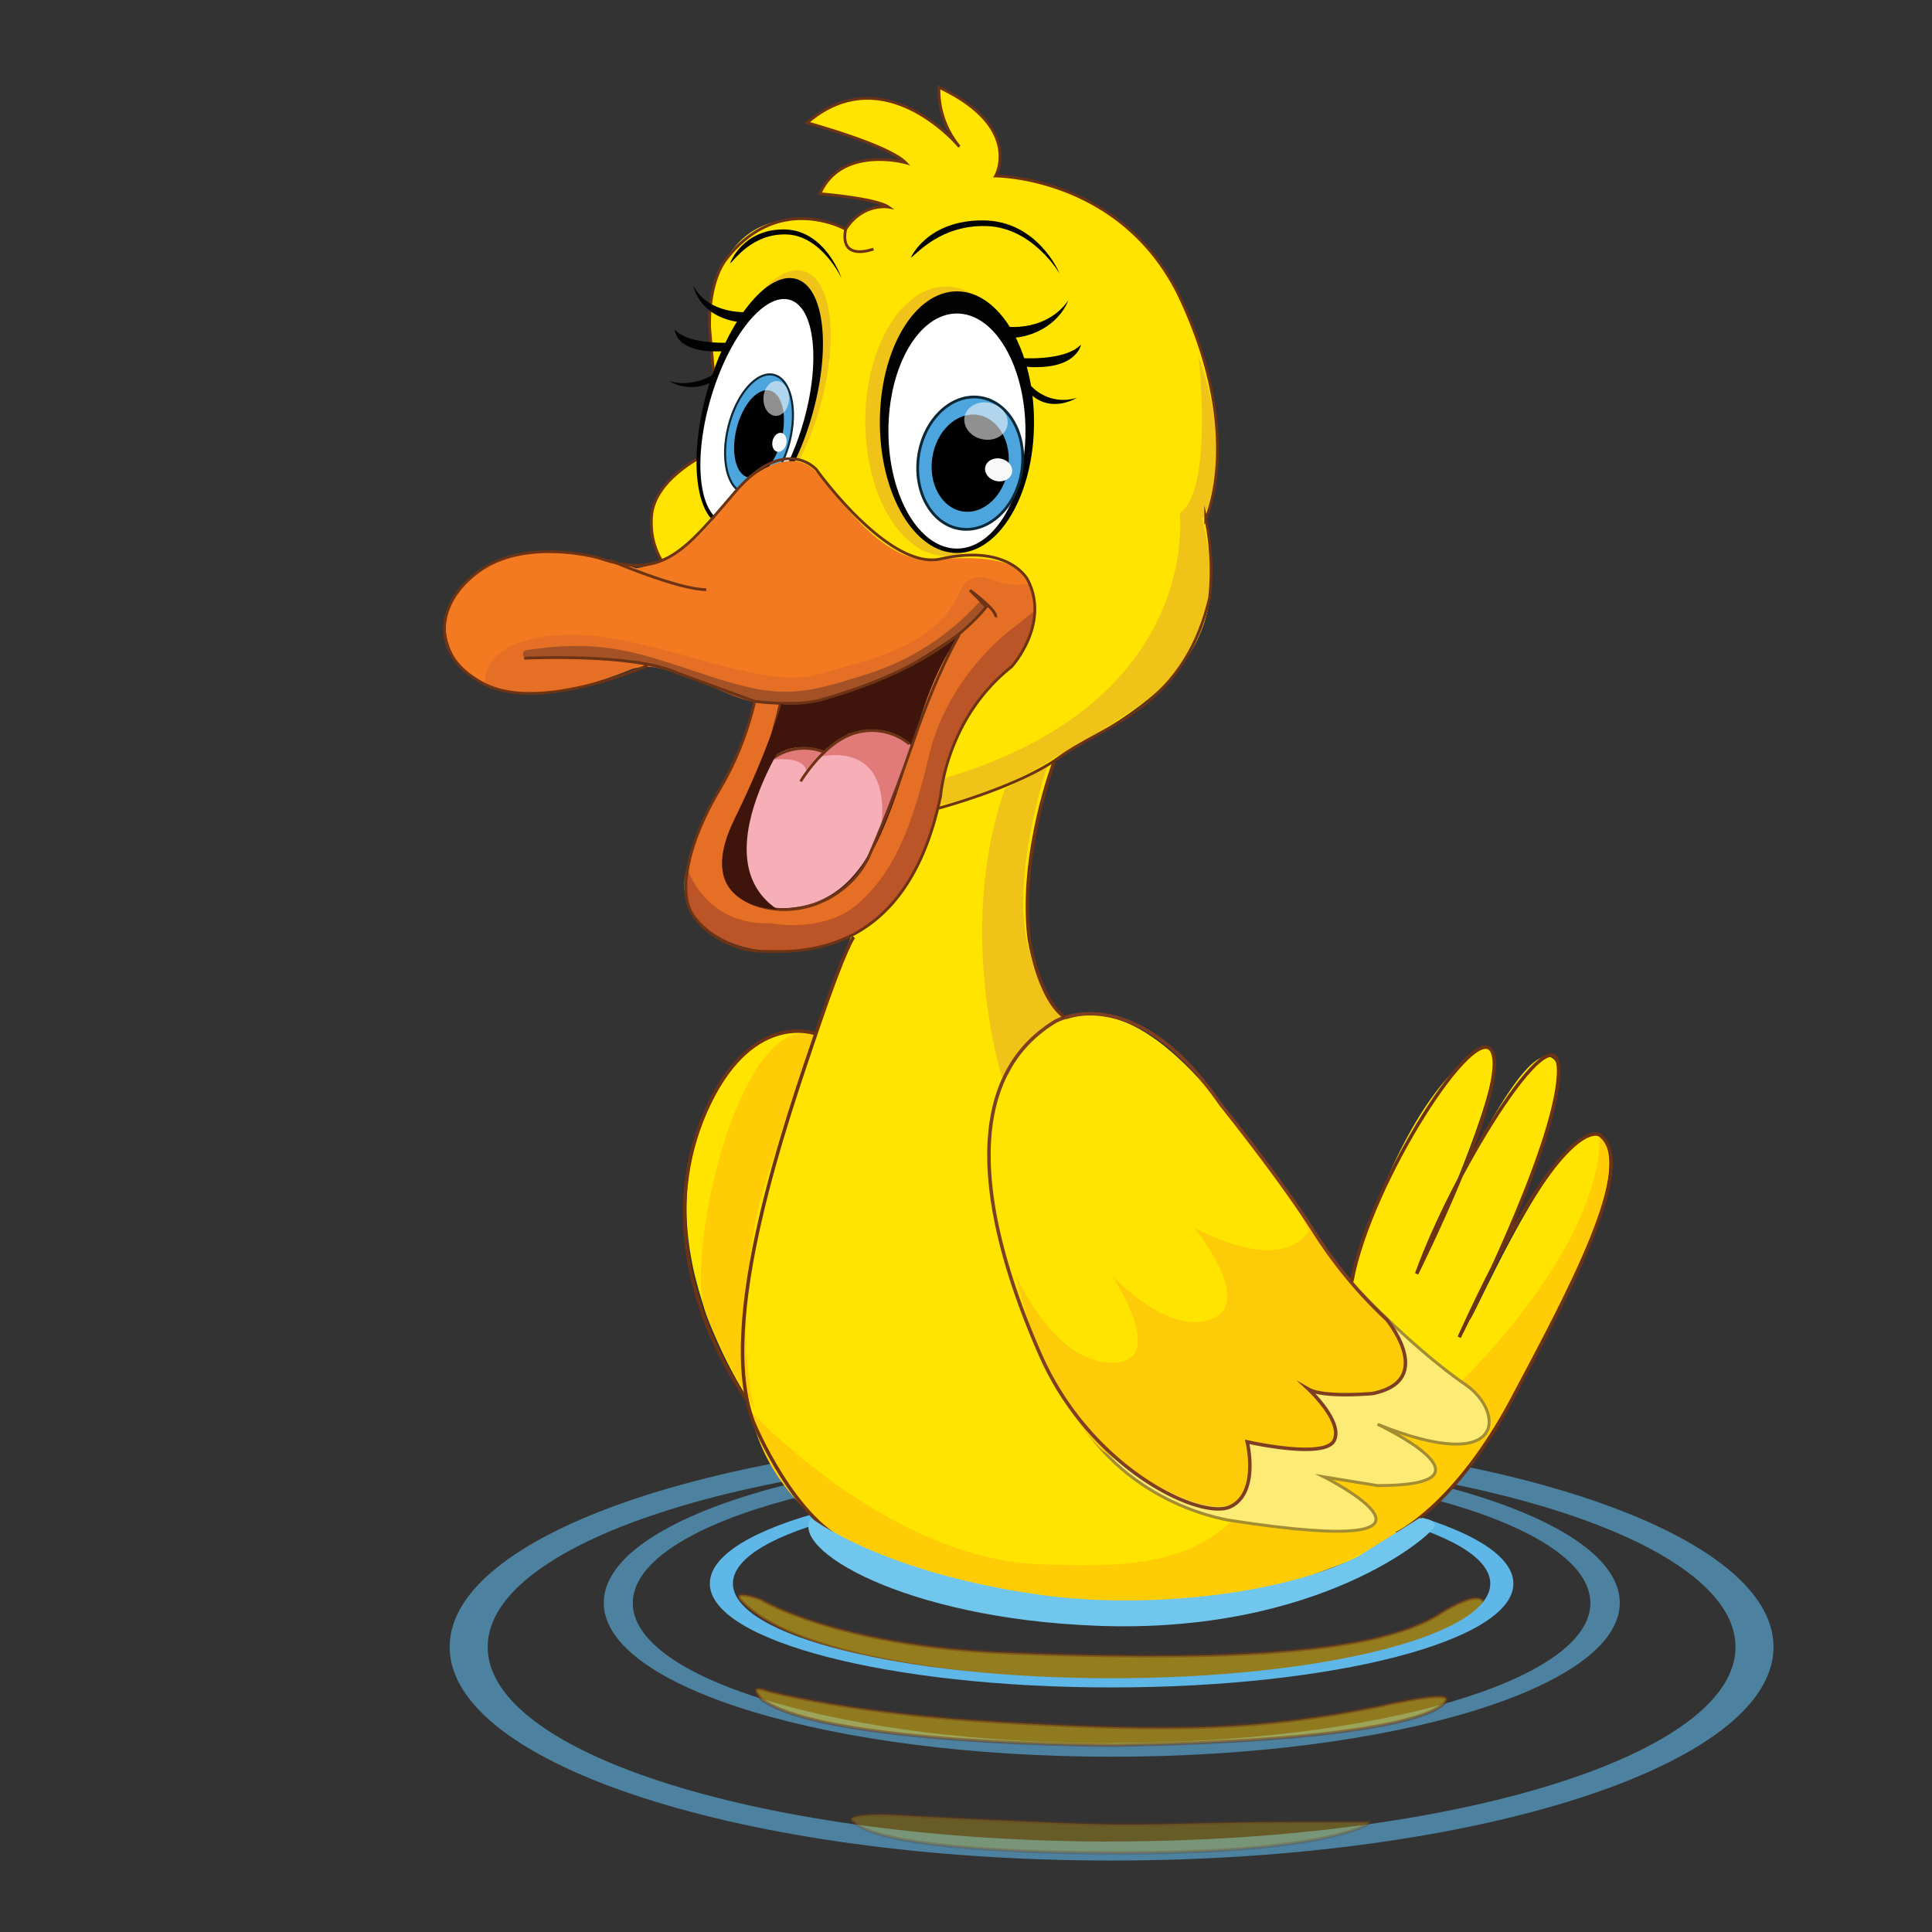 <svg id="Layer_1" data-name="Layer 1" xmlns="http://www.w3.org/2000/svg" viewBox="0 0 512 512"><rect x="0" y="0" width="512" height="512" fill="#333333" stroke="none"/><defs><style>.cls-1{fill:#ffe400;}.cls-2,.cls-26,.cls-27{fill:#fbcd09;stroke-width:0.85px;}.cls-2,.cls-23,.cls-26,.cls-27,.cls-9{stroke:#6c3314;}.cls-12,.cls-15,.cls-2,.cls-23,.cls-25,.cls-26,.cls-27,.cls-7,.cls-9{stroke-miterlimit:10;}.cls-2{opacity:0.48;}.cls-3,.cls-4{fill:#5eb7e7;}.cls-4{opacity:0.6;}.cls-5{fill:#f0c318;}.cls-6{fill:#ffcc05;}.cls-7{fill:#fceb75;stroke:#a38c31;stroke-width:0.78px;}.cls-8{fill:#fdcb08;}.cls-23,.cls-24,.cls-25,.cls-9{fill:none;}.cls-9{stroke-width:0.74px;}.cls-10{fill:#020202;}.cls-11{fill:#fff;}.cls-12,.cls-15{fill:#4ca5dc;stroke:#0c2735;}.cls-12{stroke-width:0.73px;}.cls-13,.cls-14{fill:#f9f9f9;}.cls-14{opacity:0.58;}.cls-15{stroke-width:0.55px;}.cls-16{fill:#f37a20;}.cls-17{fill:#e56f25;}.cls-18{fill:#a45125;}.cls-19{fill:#3f150b;}.cls-20{fill:#f6aeb7;}.cls-21{fill:#e17b7a;}.cls-22{fill:#bb5427;}.cls-23,.cls-25{stroke-width:0.92px;}.cls-25{stroke:#7d3e21;}.cls-26{opacity:0.46;}.cls-27{opacity:0.26;}.cls-28{fill:#70c6ec;}</style></defs><g id="d"><path class="cls-1" d="M218.39,274s-24.09-8-34.26,29.14c-10.59,38.7,20.33,76.62,20.33,76.62Z"/><path class="cls-2" d="M201.52,423.78S221.8,436.21,267.05,438c51,2,96.06,1.17,114.23-10.2,0,0,12.24-8.16,12.24-2,0,1.89-12.63,21.49-111.45,19.49,0,0-68.62-2-86.09-21.49C196,423.78,194.23,421.21,201.52,423.78Z"/><path class="cls-3" d="M294.58,392.12c-58.8,0-106.47,12.33-106.47,27.54s47.67,27.53,106.47,27.53,106.48-12.32,106.48-27.53S353.39,392.12,294.58,392.12Zm0,52.63c-55.42,0-100.35-11.24-100.35-25.09s44.93-25.09,100.35-25.09,100.36,11.23,100.36,25.09S350,444.75,294.58,444.75Z"/><path class="cls-4" d="M294.58,384C220.23,384,160,402.23,160,424.76s60.27,40.79,134.62,40.79,134.63-18.26,134.63-40.79S368.94,384,294.58,384Zm0,78c-70.07,0-126.89-16.65-126.89-37.17s56.82-37.17,126.89-37.17,126.89,16.64,126.89,37.17S364.66,461.93,294.58,461.93Z"/><path class="cls-4" d="M294.58,379.88c-96.88,0-175.42,25.34-175.42,56.59s78.54,56.59,175.42,56.59S470,467.73,470,436.47,391.47,379.88,294.58,379.88Zm0,108.15c-91.31,0-165.34-23.08-165.34-51.56s74-51.56,165.34-51.56S459.93,408,459.93,436.47,385.9,488,294.58,488Z"/><path class="cls-1" d="M358.71,338S369.14,296.2,389.47,280s-14.23,58-14.23,58,24.4-58,34.57-58c13.63,0-20.34,67.32-20.34,69.64s22.87-52.2,34.57-48.75c5.17,1.53-4.92,37.68-54,105.56L346.78,396l1.94-53.33A14.6,14.6,0,0,0,358.71,338Z"/><path class="cls-1" d="M241.06,208s-16.27,39.46-36.6,99.83c-18.93,56.21-9.83,112.87,77.89,114.91,0,0,93.83,6.12,97-33.66l-40.66-67.33-46.76-44.11S257.32,266,279.69,201Z"/><path class="cls-5" d="M277.59,202.81s-9.51,28.07-5.4,46.86S286.6,273.1,286.6,273.1l-21,12.61s-12.41-38.92.7-76.69C266.29,209,274.57,205.05,277.59,202.81Z"/><path class="cls-6" d="M198.71,373.76s36.72,39.81,77.52,40.8c14.12.34,36.71,2,50.22-11.57l50.07-41.82,10.92,4.68S424,331,424,300.84c0,0,8.3,4.16-5,33.42s-26.59,54.62-42.86,68.06c0,0-24.48,20.4-65.28,22.44C296.64,425.47,211,428.84,198.71,373.76Z"/><path class="cls-7" d="M360.37,342.36s14.81,15.55,28.09,24.65c10.16,7,11.18,24.37-23.38,10.44,0,0,34.56,16.25,0,16.25l-14.23-2.32s43.71,22.06-24.4,11.61c0,0-27.45-3.48-41.68-29L312.05,338Z"/><path class="cls-8" d="M267.49,328.7s-10.17-51.08,16.26-58c0,0,18.3-11.61,54.9,41.79,0,0,18.29,27.86,26.43,34.82s18.3,27.86-18.3,20.9c0,0,24.4,23.21-16.27,13.93,0,0,10.17,37.14-38.39,2.19C292.12,384.29,273.59,368.17,267.49,328.7Z"/><path class="cls-1" d="M237.71,215.9s18.16-1.18,38.59-12.93c28.08-16.16,51.26-27.58,43.22-65.51,0,0,9-16.77-3.5-50.86s-38.59-38.78-52.2-40c0,0,7.43-12.93-15-23.51,0,0-.88,7.06,5.93,16.46,0,0-18.16-24.68-40.86-7.05,0,0,22.7,5.87,26.1,10.58,0,0-17-4.71-22.69,8.22,0,0,13.62,1.18,18.15,3.53,0,0-6.8-1.18-11.34,5.88,0,0-31.78-14.11-36.32,23.5l2.27,23.51-1.13,11.76s-26.11,10.57-12.49,30.56l49.94,62.29Z"/><path class="cls-5" d="M317.63,94.31s4.06,35.78-5,41.66c0,0,6.3,50.22-62.67,70.36l-2.37,7.41s18.52-3.72,32.13-13.12c0,0,23.84-12.93,29.51-20s16.38-16.79,9.32-43.07C318.53,137.57,328.31,125.52,317.63,94.31Z"/><path class="cls-9" d="M192.57,68.53c13.94-17.77,31.53-7.78,31.53-7.78,4.54-7.06,11.34-5.88,11.34-5.88-3.4-2.35-18.15-3.53-18.15-3.53C223,38.41,240,43.12,240,43.12c-4.54-4.71-26.1-10.58-26.1-10.58,20.43-17.63,40.34,6.32,40.34,6.32a23.7,23.7,0,0,1-5.41-15.73c22.44,10.58,15,23.51,15,23.51s34,0,49.23,32.91c16.73,36.24,6.47,57.91,6.47,57.91a68.09,68.09,0,0,1,1.06,20.8c-6.78,29.35-27.94,33.83-39.74,42.36s-34.36,14.16-34.36,14.16l-12.31-7.7-56.33-55.3s-6-5.23-5.16-15.15,14.48-16.3,14.48-16.3l2.35-17.24s-.59-5.91-1.43-15.78C188.08,87.31,187.31,75.24,192.57,68.53Z"/><path class="cls-10" d="M267.22,86.6s10.21,1.18,15.89-7c0,0-2.27,7-11.35,9.41,0,0-4.54,1.17-5.67,0S267.22,86.6,267.22,86.6Z"/><path class="cls-10" d="M269.49,94.83s12.48,1.18,17-3.52c0,0-1.13,7-14.75,5.87Z"/><path class="cls-10" d="M272.89,101.88a11.74,11.74,0,0,0,12.49,3.53s-6.81,4.39-12.49-1.17Z"/><ellipse class="cls-5" cx="250.73" cy="111.65" rx="21.42" ry="35.7"/><ellipse class="cls-10" cx="253.6" cy="111.88" rx="20.43" ry="34.67"/><ellipse class="cls-11" cx="253.6" cy="114.23" rx="18.16" ry="31.15"/><ellipse class="cls-12" cx="257.12" cy="122.75" rx="17.62" ry="13.82" transform="translate(96.27 357.92) rotate(-81.15)"/><ellipse cx="257.12" cy="122.75" rx="12.94" ry="10.15" transform="translate(96.27 357.92) rotate(-81.15)"/><ellipse class="cls-13" cx="265.41" cy="125.94" rx="3.02" ry="3.61" transform="matrix(0.21, -0.98, 0.98, 0.21, 85.49, 358.17)"/><ellipse class="cls-14" cx="261.3" cy="111.59" rx="4.92" ry="5.79" transform="translate(95.43 342.28) rotate(-77.41)"/><ellipse class="cls-5" cx="203.38" cy="104.7" rx="34.22" ry="14.25" transform="translate(45.34 270.08) rotate(-73.54)"/><path class="cls-10" d="M198.89,82.68s-10.78,1.14-15.07-6.83c0,0,1,6.84,9.93,9.11,0,0,4.47,1.13,5.87,0S198.89,82.68,198.89,82.68Z"/><path class="cls-10" d="M195.77,90.72s-13.14,1.14-16.94-3.41c0,0-.18,6.83,14.14,5.69Z"/><path class="cls-10" d="M191.33,97.59s-6,5.68-14,3.39c0,0,6.39,4.27,13.5-1.11Z"/><ellipse class="cls-10" cx="201.34" cy="106.74" rx="34.22" ry="14.25" transform="translate(41.92 269.59) rotate(-73.54)"/><ellipse class="cls-11" cx="200.58" cy="108.92" rx="30.73" ry="12.67" transform="translate(39.09 270.22) rotate(-73.47)"/><ellipse class="cls-15" cx="201.15" cy="115.02" rx="16.16" ry="8.34" transform="translate(40.59 282.09) rotate(-75.9)"/><ellipse cx="201.15" cy="115.02" rx="11.87" ry="6.12" transform="translate(40.59 282.09) rotate(-75.9)"/><ellipse class="cls-14" cx="205.71" cy="105.58" rx="4.62" ry="3.41" transform="translate(91.84 306.82) rotate(-87.66)"/><ellipse class="cls-13" cx="206.55" cy="117.22" rx="2.56" ry="1.86" transform="translate(44.84 291.16) rotate(-76.66)"/><path class="cls-16" d="M273.88,158.4c-1.35-11.28-13.78-11-27.28-10.11s-25.82-18.79-30.8-23.7-15.26-2.89-25.23,11-22,15-22,15S141.28,140.19,126,152s-3.81,24.85-3.81,24.85c7.92,8.67,21.71,6.65,28.16,6.07s15.26-7.22,23.18-6.07,26.4,9,26.4,9c-.29,15.61-38.2,57,.59,63.86,37.55,6.65,45.28-27.18,49.39-46.55S276,176.08,273.88,158.4Z"/><path class="cls-17" d="M128.57,181.38s-2-11.91,20.38-13.09,51.81,15,67.74,10.44,31.86-7.62,38.05-22.78c0,0,2.27-4.7,7.94-2.35a20,20,0,0,0,10.21,1.13s2.56,3.57-.42,13.56-17.58,18.26-21.06,30-5.85,29.78-14.88,39.56-13.65,13.3-32.33,12.72-22-10.59-22.09-14.69.79-12.36,7.77-25,9.76-21,10.07-25c0,0-25.87-10.06-29.24-10A107.85,107.85,0,0,1,149,183.09C137.85,185.34,129.51,182.12,128.57,181.38Z"/><path class="cls-18" d="M259.82,159.2a67.33,67.33,0,0,1-28.91,19.08c-18.16,5.88-23.84,7.06-42,1.18s-28.38-10.58-49.94-7.05c0,0-1.94,2.68,3,1.92s28,.2,40.29,5,15.45,8.15,28.07,7.07,32.88-10.12,39.21-15a126.78,126.78,0,0,0,11.86-10.62Z"/><path class="cls-19" d="M206.83,186.37s-3.3,19.68-11.88,32.68,2.42,24.92,17.38,21.24,20.25-11.92,30.59-46.6c0,0,5.28-20.37,14.08-28.17C257,165.52,229.72,187.62,206.83,186.37Z"/><path class="cls-9" d="M138.9,174.44s28.94-1.42,40.45,3.84l20.6,7.57s11,1.51,17.67-.41,30.79-8.73,43.79-24.64l-4.35-4.38s7.39,5.4,6.8,7.16"/><path class="cls-9" d="M161.72,148.53s18,7.73,25.44,7.73"/><path class="cls-20" d="M202.39,203.24s5.19-8.35,16.32-3.8c0,0,9.21-10.16,22.28-2.27a116.22,116.22,0,0,1-5.57,18.18c-3.71,9.09-9.28,22.72-24.13,25s-20.42-6.82-18.56-15.91S199.06,218.41,202.39,203.24Z"/><path class="cls-21" d="M204.2,201.4s9-1.49,9.61,3.27l3.4-4.09s19-5.19,16.34,18.58l4.33-11.09,3.11-8.52.65-1.86s-3.93-4.13-8.67-4.09a16.52,16.52,0,0,0-13.35,4.69l-.91,1.15S211.53,195.14,204.2,201.4Z"/><path class="cls-9" d="M206.83,186.37s-5.52,23.78-10.87,31.06-6.49,19.34,5.43,22.72,23.9-3.11,28.69-12.8c0,0,5.91-13.17,12.16-31.41s11.93-27.65,11.93-27.65"/><path class="cls-9" d="M202,203.56a14.43,14.43,0,0,1,16.74-4.12"/><path class="cls-9" d="M212.18,207.08s6.37-10.71,14.75-12.93a15.72,15.72,0,0,1,14.06,3"/><path class="cls-22" d="M182.11,230s4.46,15.24,22.09,14.67c0,0,14.14,2.87,23.3-5.27,7.94-7.05,13.51-17,18.67-39.06s22.91-34.4,22.91-34.4L274,162s-.65,11.2-8.27,16.66S250.82,198,249.94,206.33s-6.41,30.81-21.23,39.58-36.11,8.91-45.33-4.09A13.6,13.6,0,0,1,182.11,230Z"/><path class="cls-9" d="M200,185.85a81.3,81.3,0,0,1-9.39,23.48c-7.32,12.44-10.16,23.61-8.29,30.35,1.51,5.47,10,12.18,19.7,12.42s38.36,1.89,47.27-41.25c0,0,1.44-20.47,18.79-34.16,0,0,10.37-11.43,4.21-23.14,0,0-4.94-9.5-23-5.43-13.83,3.13-32.91-23.63-32.91-23.63s-8.26-9.7-21.82,6.18-19.24,22.93-36,17.15c0,0-18.81-5.27-31.11,3.2s-13.83,22.87,1.11,30.36,43-5,43-5"/><path class="cls-10" d="M241.38,68.27s4.28-9.87,19-9.87,20.43,14.1,20.43,14.1-7.09-12.26-19.43-12.59S242.78,67.57,241.38,68.27Z"/><path class="cls-10" d="M193.46,69.8s3.19-9,14.22-9S223,73.68,223,73.68s-5.3-11.24-14.53-11.55S194.5,69.16,193.46,69.8Z"/><path class="cls-9" d="M231.47,66s-9.08,3.52-7.37-5.29"/><path class="cls-19" d="M212.75,188.86S184.38,226.48,206,241c0,0-23-.16-11.37-23.9,8.84-18,12.48-30.56,12.48-30.56Z"/><path class="cls-6" d="M216.33,274S203.72,308.81,201,319.91s-5.27,38.49-.92,53.82c0,0-10.92-18.33-13.45-27C182.1,331,195.68,268.1,216.33,274Z"/><path class="cls-23" d="M197.69,370.7C181.15,346.08,176,317.09,188,292.35S216.33,274,216.33,274"/><path class="cls-24" d="M278.49,201.91s-6.94,17.12-6.94,36.25c0,23.21,10.68,31.47,10.68,31.47l63.53,53.27,11.78,16.26c2.63-5.78,5.5-24.39,20.41-46.16s17.58-14.29,17.58-14.29c2,12.7-18.69,55.55-18.69,55.55s8.33-16,14.42-30.21c6.35-14.82,22.61-35.71,21.74-17.94s-26.3,68.26-26.3,68.26,12.94-23.35,12.79-23.45,22.19-40.83,27.13-27.76c3.52,9.29-11,39.54-11,39.54-18.6,46.5-40.35,63.1-40.35,63.1C366,435,312.94,439,312.94,439c-63.23,4.07-102.38-17.48-111.88-60.21s3.4-73.35,7.47-82.63,15.9-47.43,15.9-47.43"/><path class="cls-1" d="M269.25,338s9.85,23.09,25.39,23.13,0-23.13,0-23.13,15,16.22,26.48,11.56-4.73-24.28-4.73-24.28,22.26,12.82,30.39,1.06c0,0-1.89-7.17-23.31-33.77s-36.83-28.05-49.88-17.31S260.86,326.49,269.25,338Z"/><path class="cls-25" d="M279.69,270.66s20.47-11.82,43.78,21.95c0,0,16.2,20.16,24.84,33.93a118.52,118.52,0,0,0,19.17,23.14s13.35,16.1-3.68,19.61c0,0-12.95,1.2-17-1.12,0,0,9.37,8.72,6.72,13.65s-23,.28-23,.28,3.32,13.46-4.44,17.18-37.12-9.95-50.45-40.4C265.45,335.66,249.19,289.23,279.69,270.66Z"/><path class="cls-26" d="M203.81,448.21s22.13,5.9,61.2,8.16c47.2,2.74,69.35,2,99.95-4.08,0,0,18.36-4.33,18.36-2,0,1.74-7.31,10.75-87.72,12.24,0,0-77.51,0-93.83-12.24C201.77,450.25,197.51,445.86,203.81,448.21Z"/><path class="cls-27" d="M234.41,480.85s14.08.82,40.8,2c32.27,1.47,34.67,0,69.35,0h18.36c0,1.07-15.07,8.91-73.44,8.16,0,0-55.07,0-63.23-8.16C226.25,482.89,222.17,480.85,234.41,480.85Z"/><path class="cls-23" d="M226.25,248.31s-2,2-9.56,24.22c-8,23.64-27.16,77.77-17,104.43,0,0,11,26.83,26.55,32.5"/><path class="cls-23" d="M370.06,406.4s15.57-7.14,30.73-35.7,33.37-62.21,23.25-69.86c0,0-9.47-7.67-37.34,53.53,0,0,25.44-49.57,26.33-69.65s-27.13,23.75-37.6,52.83c0,0,24.2-48.44,20.12-58.64-4-9.94-32.63,34.68-37.31,60.68"/><path class="cls-23" d="M279.38,201.91s-9.19,24-6.68,46.4c0,0,2.27,16.12,9.53,21.32"/><path class="cls-28" d="M215,402.32s18.67,14.56,61.2,20.4c27.27,3.74,63.23,0,83.63-10.2l16.32-10.2s4.08,0,4.08,2-30.51,28.89-89.76,26.52C239.51,428.84,208.91,410.48,215,402.32Z"/></g></svg>
